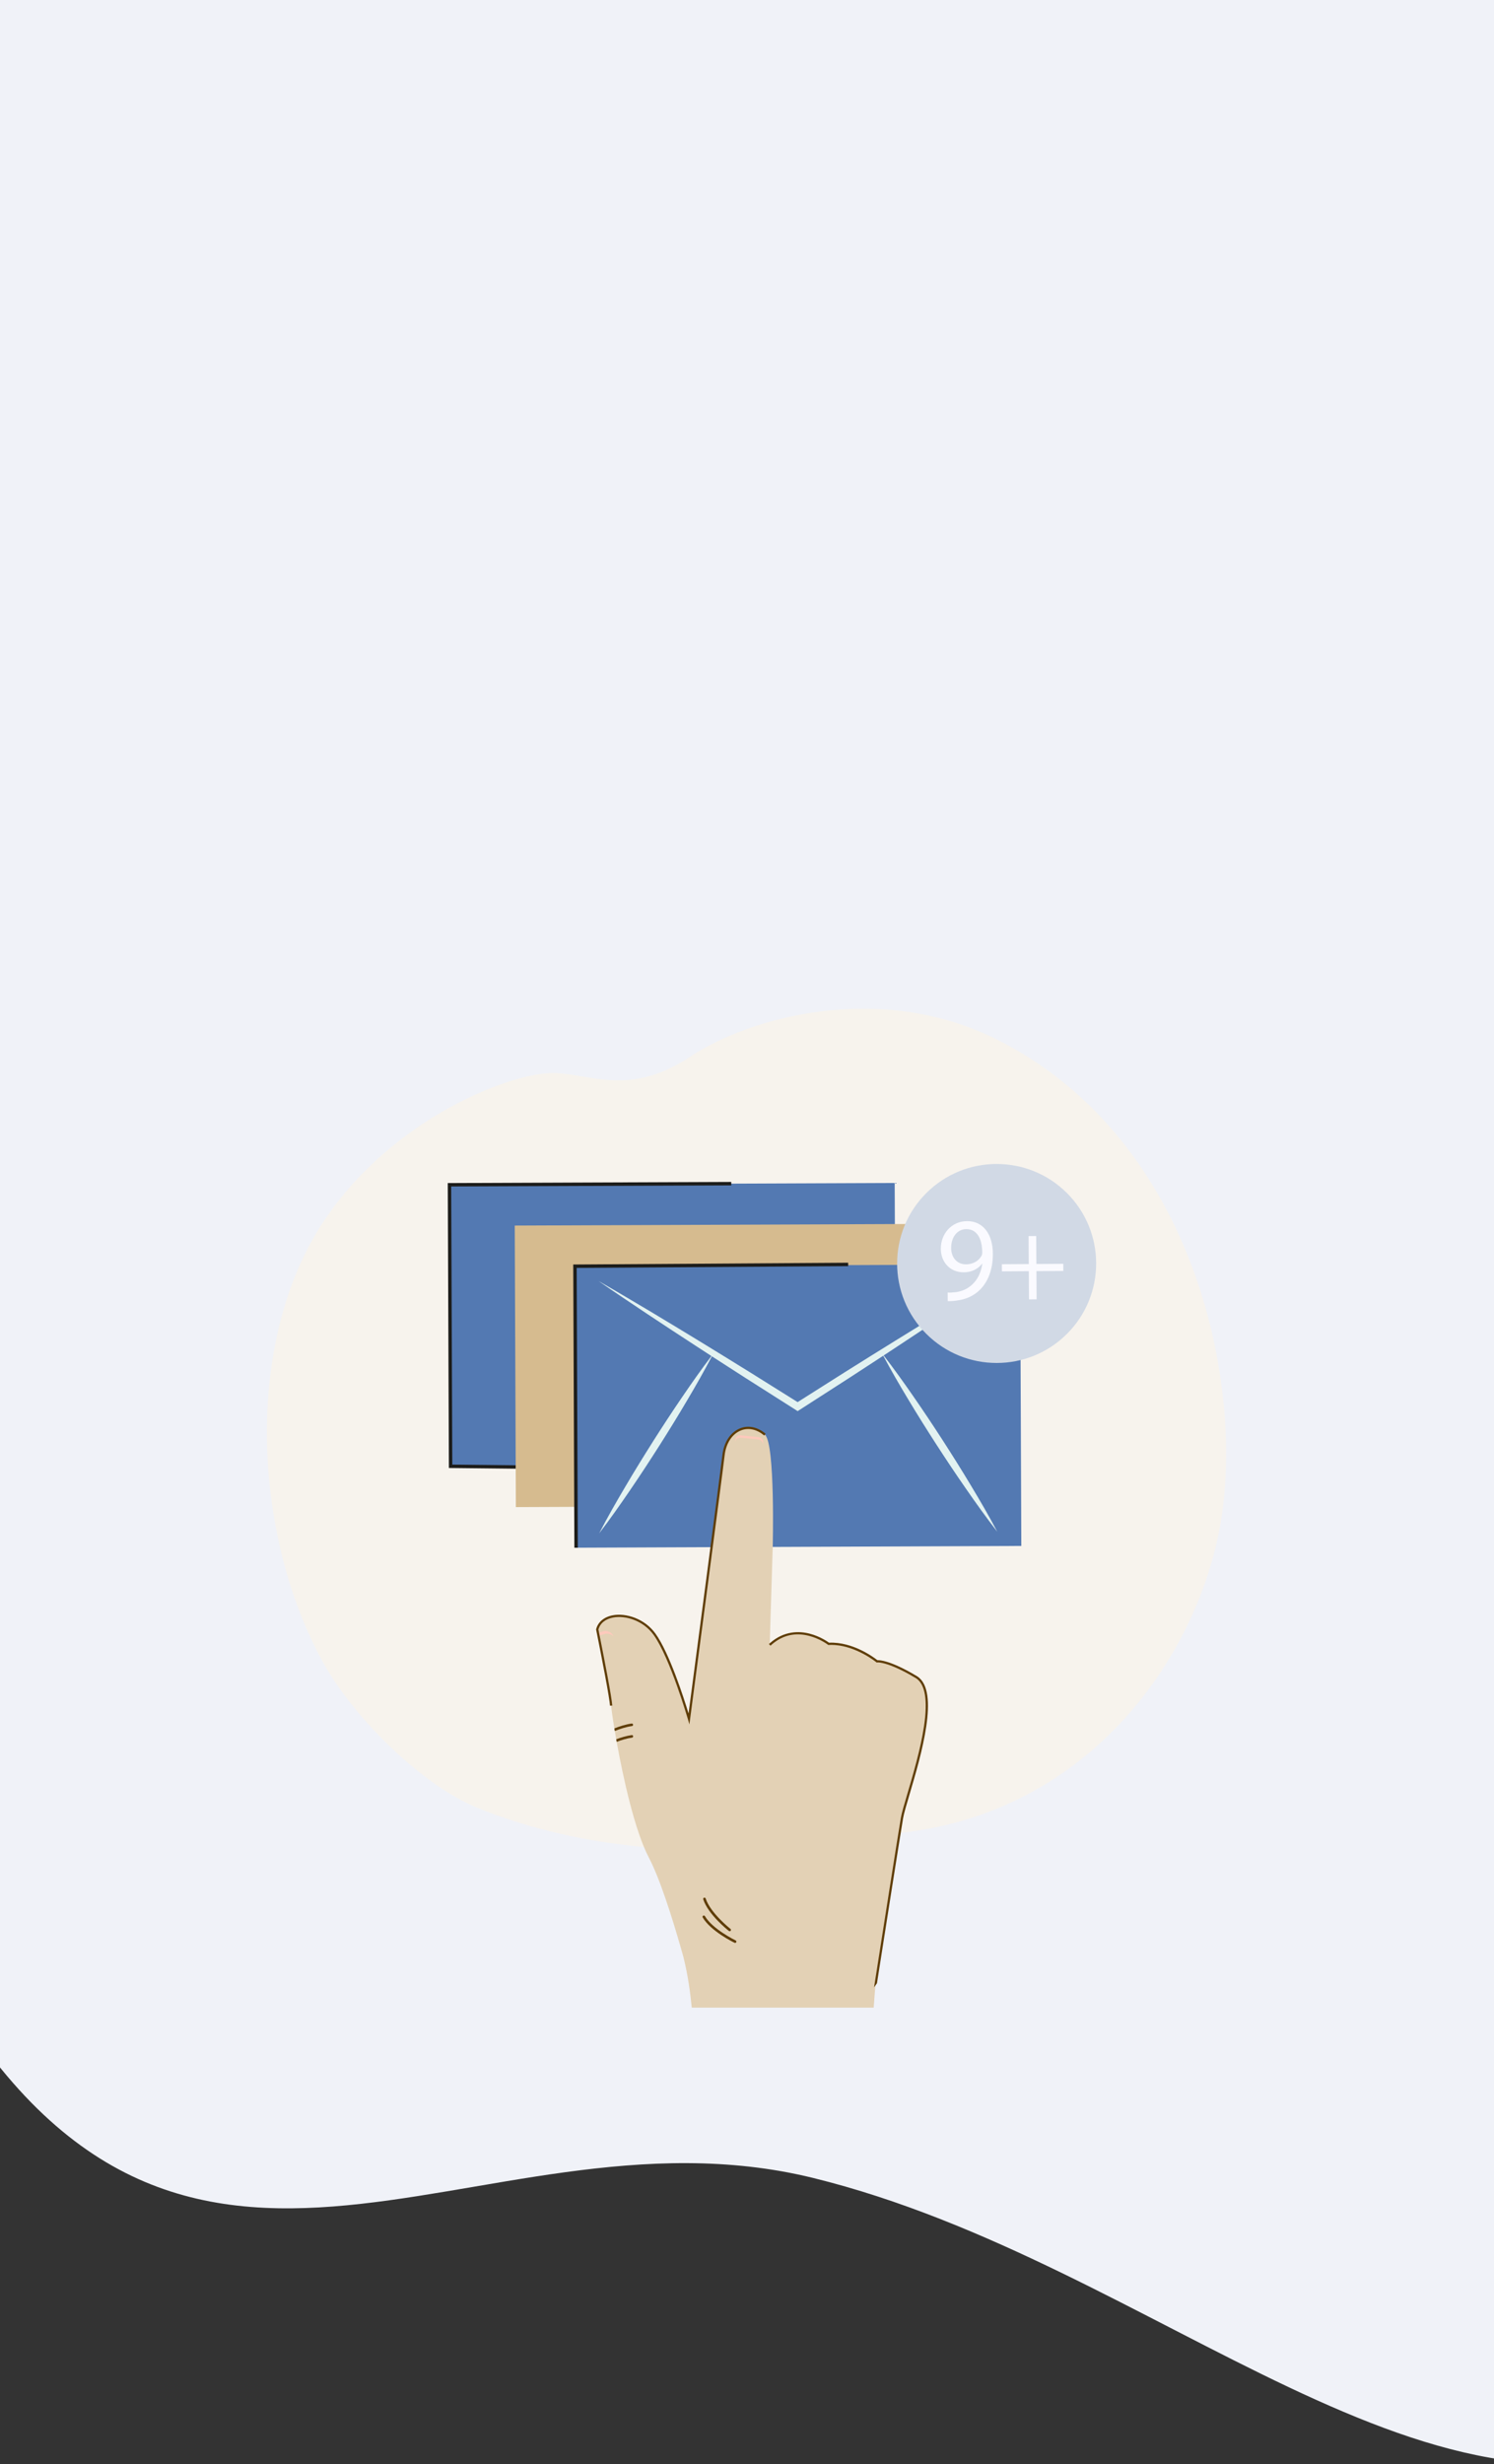 <svg width="375" height="618" viewBox="0 0 375 618" fill="none" xmlns="http://www.w3.org/2000/svg">
<rect x="0" y="0" width="375" height="618" fill="#333333" stroke="none"/>
<g clip-path="url(#clip0_18_28)">
<path d="M204.145 546.268C118.584 525.225 42.741 605.446 -19.143 489.008C-61.198 409.879 -25.107 386.152 -42.683 257.38C-64.653 96.414 -46.688 -57.79 -0.161 -147.717C65.157 -273.964 169.815 -170.467 243.108 -176.729C331.638 -184.292 398.719 -359.967 439.663 -252.027C480.608 -144.086 533.832 553.902 428.432 608.871C360.952 644.064 291.062 567.645 204.145 546.268Z" fill="#F0F2F8"/>
<path d="M218.357 460.253C269.12 458.647 298.574 419.754 305.825 384.946C313.077 350.139 301.054 286.028 250.027 260.626C220.843 246.098 188.325 255.031 173.207 265.064C158.089 275.098 148.296 269.329 139.03 269.14C128.558 268.924 98.87 280.132 81.451 306.016C61.033 336.361 63.453 385.177 81.182 417.112C88.651 430.566 105.674 447.668 119.833 453.423C166.59 472.428 218.357 460.251 218.357 460.251V460.253Z" fill="#F7F3ED"/>
<path d="M224.575 296.701L112.825 297.149L113.109 367.758L224.859 367.31L224.575 296.701Z" fill="#5379B2"/>
<path d="M240.952 306.939L129.202 307.387L129.486 377.998L241.236 377.55L240.952 306.939Z" fill="#D6BB8F"/>
<path d="M256.072 317.129L144.323 317.577L144.606 388.186L256.356 387.738L256.072 317.129Z" fill="#5379B2"/>
<path d="M163.914 361.52C166.303 357.764 168.738 354.037 171.253 350.361C173.612 346.893 176.028 343.46 178.576 340.111C177.322 339.3 176.068 338.487 174.819 337.668L168.635 333.63L162.469 329.56C158.373 326.823 154.274 324.092 150.222 321.289C154.501 323.735 158.733 326.255 162.97 328.77L169.302 332.575L175.614 336.411C179.827 338.962 184.001 341.572 188.197 344.154L200.208 351.666L212.22 344.059C216.413 341.445 220.588 338.802 224.8 336.218C226.904 334.922 229.001 333.615 231.111 332.33L237.443 328.474C241.678 325.926 245.91 323.374 250.188 320.893C246.137 323.728 242.04 326.492 237.945 329.26L231.782 333.38C229.728 334.753 227.66 336.104 225.599 337.468C224.338 338.304 223.072 339.135 221.805 339.965C224.372 343.287 226.809 346.692 229.192 350.133C231.735 353.788 234.201 357.496 236.619 361.232C239.034 364.972 241.403 368.741 243.692 372.561C245.991 376.374 248.235 380.225 250.321 384.177C247.572 380.653 244.982 377.027 242.447 373.366C239.901 369.711 237.437 366.003 235.017 362.268C232.602 358.53 230.233 354.761 227.942 350.941C225.782 347.357 223.675 343.739 221.701 340.035C218.868 341.888 216.028 343.726 213.194 345.578L200.728 353.598L200.218 353.926L199.705 353.6L187.235 345.681C184.386 343.843 181.531 342.019 178.683 340.179C176.733 343.908 174.652 347.552 172.513 351.161C170.254 354.999 167.914 358.786 165.529 362.543C163.137 366.297 160.704 370.024 158.188 373.7C155.682 377.381 153.119 381.027 150.4 384.573C152.454 380.604 154.666 376.737 156.935 372.905C159.194 369.067 161.534 365.279 163.918 361.521L163.914 361.52Z" fill="#E2F2F1"/>
<path d="M267.824 334.541C277.579 324.796 277.579 308.995 267.824 299.249C258.069 289.503 242.253 289.503 232.498 299.249C222.743 308.995 222.743 324.796 232.498 334.541C242.253 344.287 258.069 344.287 267.824 334.541Z" fill="#D1D9E5"/>
<path d="M237.861 324.183C238.428 324.238 239.088 324.175 239.981 324.08C241.502 323.862 242.933 323.226 244.031 322.173C245.307 321.002 246.222 319.294 246.566 316.993H246.478C245.41 318.316 243.863 319.101 241.921 319.113C238.426 319.135 236.169 316.524 236.148 313.212C236.125 309.54 238.762 306.301 242.734 306.275C246.706 306.248 249.176 309.455 249.209 314.409C249.236 318.676 247.823 321.672 245.924 323.533C244.44 325.006 242.383 325.914 240.296 326.165C239.342 326.322 238.505 326.356 237.878 326.332L237.864 324.183H237.861ZM238.744 313.014C238.759 315.431 240.234 317.122 242.504 317.109C244.267 317.098 245.637 316.223 246.315 315.055C246.464 314.816 246.55 314.517 246.547 314.099C246.525 310.787 245.286 308.258 242.537 308.276C240.298 308.291 238.727 310.272 238.745 313.015L238.744 313.014Z" fill="#FAFAFF"/>
<path d="M260.093 310.011L260.139 317.024L266.888 316.98L266.899 318.771L260.15 318.815L260.195 325.888L258.284 325.9L258.238 318.827L251.486 318.871L251.475 317.08L258.227 317.036L258.182 310.023L260.093 310.011Z" fill="#FAFAFF"/>
<path d="M145.031 388.19L144.17 388.194L143.887 317.154L212.889 316.706L212.894 317.566L144.751 318.009L145.031 388.19Z" fill="#1D1D1B"/>
<path d="M129.435 368.369L112.674 368.188L112.672 367.765L112.391 296.725L112.822 296.722L183.544 296.442L183.547 297.303L113.255 297.582L113.532 367.337L129.445 367.509L129.435 368.369Z" fill="#1D1D1B"/>
<path d="M229.98 420.628C222.655 416.247 220.136 416.684 220.136 416.684C220.136 416.684 214.412 411.958 207.998 412.292C207.998 412.292 200.089 406.157 193.203 412.548L193.215 412.155L193.95 388.224C193.95 388.224 194.63 362.11 191.992 359.833C187.658 356.092 182.31 358.833 181.598 364.994C181.043 369.804 172.936 431.116 172.936 431.116C172.936 431.116 168.46 415.674 164.284 409.884C160.109 404.095 151.16 403.825 149.909 408.692C149.909 408.692 149.974 409.013 150.086 409.572C150.092 409.605 150.1 409.638 150.107 409.673C150.146 409.863 150.188 410.079 150.235 410.317C150.671 412.497 151.467 416.522 152.153 420.204C152.783 423.588 153.319 426.681 153.396 427.793C153.447 428.511 153.729 430.607 154.207 433.506C154.242 433.719 154.277 433.934 154.314 434.156C154.426 434.814 154.544 435.507 154.673 436.233C154.71 436.445 154.749 436.66 154.787 436.877C156.415 445.906 159.33 459.167 162.854 465.881C165.629 471.168 168.695 480.852 170.997 488.91C170.997 488.91 170.997 488.912 170.997 488.916C171.184 489.57 171.367 490.214 171.542 490.844C171.543 490.853 171.546 490.86 171.548 490.868C172.691 495.463 173.26 499.751 173.637 503.54H219.296C219.526 500.434 219.714 497.997 219.757 497.939C221.414 487.37 225.661 460.327 226.401 455.98C227.323 450.559 237.299 425.008 229.977 420.628H229.98Z" fill="#E3D1B5"/>
<path d="M158.798 432.84C158.753 432.881 158.695 432.908 158.629 432.918C157.103 433.132 155.53 433.667 154.315 434.157C154.277 433.936 154.242 433.719 154.207 433.507C155.435 433.02 156.997 432.502 158.54 432.285C158.716 432.26 158.877 432.381 158.903 432.555C158.918 432.667 158.877 432.771 158.798 432.84Z" fill="#5F3D07"/>
<path d="M158.815 435.742C158.77 435.782 158.712 435.811 158.647 435.819C157.308 436.009 155.927 436.444 154.789 436.878C154.75 436.661 154.712 436.447 154.675 436.234C155.82 435.801 157.197 435.378 158.556 435.186C158.731 435.162 158.895 435.285 158.919 435.459C158.935 435.569 158.892 435.673 158.815 435.743V435.742Z" fill="#5F3D07"/>
<path d="M148.141 410.478C148.139 410.489 148.138 410.5 148.139 410.512C148.139 410.5 148.139 410.49 148.139 410.478H148.141Z" fill="#E3D1B5"/>
<path d="M154.776 418.31C153.965 419.225 152.858 419.86 152.153 420.204C151.467 416.523 150.671 412.498 150.235 410.317C150.188 410.079 150.146 409.863 150.107 409.672C150.595 409.499 151.107 409.339 151.637 409.194C152.554 408.947 153.549 409.493 153.961 410.439C153.982 410.484 154.001 410.531 154.017 410.578L155.947 415.886C155.947 415.886 156.061 416.862 154.776 418.309V418.31Z" fill="#E3D1B5"/>
<path d="M153.968 410.447C153.968 410.447 153.965 410.442 153.962 410.44C153.547 409.881 152.524 409.613 151.883 409.785C151.305 409.942 150.756 410.122 150.236 410.317C150.189 410.079 150.147 409.863 150.108 409.673C150.1 409.637 150.093 409.604 150.088 409.572C150.552 409.403 151.042 409.247 151.553 409.109C152.362 408.891 153.582 409.385 153.895 410.249L153.968 410.447Z" fill="#FDC9BC"/>
<path d="M191.538 361.715C191.567 361.073 191.051 360.504 190.35 360.436L185.943 360.004C185.205 359.932 184.589 360.408 184.534 361.069H184.53L184.528 361.134L184.389 366.888V366.946H184.391C184.411 367.521 184.952 368.003 185.627 368.045L189.661 368.286C190.305 368.325 190.871 367.922 190.959 367.371H190.962L190.967 367.316L191.533 361.778L191.538 361.715Z" fill="#E3D1B5"/>
<path d="M191.538 361.715C191.567 361.073 191.051 360.504 190.35 360.436L185.943 360.004C185.205 359.932 184.589 360.408 184.534 361.069H184.53L184.528 361.134L184.516 361.661H184.52C184.574 361.01 185.187 360.539 185.92 360.609L190.299 361.025C190.996 361.091 191.509 361.651 191.48 362.285H191.483L191.535 361.778L191.542 361.715H191.538Z" fill="#FDC9BC"/>
<path d="M176.375 480.597C176.321 480.694 176.318 480.815 176.379 480.918C178.399 484.368 184.128 487.152 184.371 487.269C184.534 487.347 184.726 487.278 184.805 487.118C184.883 486.957 184.814 486.762 184.653 486.685C184.596 486.657 178.858 483.869 176.94 480.591C176.849 480.436 176.651 480.385 176.496 480.475C176.443 480.505 176.403 480.547 176.376 480.597H176.375Z" fill="#5F3D07"/>
<path d="M176.541 476.121C176.498 476.197 176.487 476.289 176.516 476.378C177.743 480.182 182.738 484.135 182.95 484.301C183.091 484.413 183.295 484.388 183.405 484.246C183.516 484.105 183.491 483.902 183.35 483.792C183.299 483.752 178.3 479.793 177.134 476.179C177.079 476.009 176.896 475.915 176.725 475.97C176.644 475.996 176.579 476.051 176.541 476.121Z" fill="#5F3D07"/>
<path d="M153.114 427.812C153.048 426.861 152.631 424.32 151.875 420.255C151.182 416.533 150.376 412.465 149.958 410.372L149.831 409.727C149.824 409.695 149.815 409.657 149.809 409.623C149.697 409.068 149.633 408.747 149.633 408.747L149.62 408.683L149.637 408.62C150.1 406.817 151.622 405.546 153.811 405.134C157.048 404.524 161.764 405.902 164.517 409.719C168.019 414.575 171.661 425.934 172.831 429.768C174.012 420.835 180.816 369.324 181.32 364.962C181.699 361.693 183.375 359.176 185.806 358.228C187.891 357.416 190.215 357.922 192.18 359.62L191.81 360.048C190.009 358.495 187.896 358.024 186.012 358.756C183.78 359.625 182.236 361.969 181.884 365.027C181.334 369.785 173.302 430.54 173.22 431.153L173.043 432.491L172.668 431.194C172.624 431.04 168.158 415.732 164.059 410.049C161.445 406.424 156.978 405.112 153.918 405.689C151.951 406.06 150.635 407.127 150.205 408.699C150.229 408.819 150.286 409.102 150.368 409.515C150.375 409.549 150.381 409.579 150.387 409.611L150.517 410.26C150.935 412.354 151.742 416.424 152.435 420.151C153.195 424.236 153.615 426.8 153.682 427.771L153.117 427.811L153.114 427.812Z" fill="#5F3D07"/>
<path d="M193.32 412.503L193.338 419.222L195.285 411.073L193.32 412.503Z" fill="#E3D1B5"/>
<path d="M207.907 412.581L207.616 423.187L209.656 412.354L208.098 412.322L207.907 412.581Z" fill="#E3D1B5"/>
<path d="M219.953 416.865L219.867 426.934L221.535 416.966L219.953 416.865Z" fill="#E3D1B5"/>
<path d="M220.127 497.416C220.011 497.586 219.889 497.761 219.76 497.939C219.644 498.1 219.523 498.265 219.395 498.43C220.99 488.262 225.375 460.327 226.124 455.932C226.329 454.728 226.964 452.581 227.767 449.863C229.17 445.12 231.091 438.621 231.935 432.936C232.898 426.446 232.225 422.411 229.939 420.935C229.904 420.913 229.87 420.891 229.834 420.869C225.545 418.305 222.919 417.412 221.511 417.107C220.593 416.909 220.191 416.961 220.18 416.963L220.055 416.982L219.955 416.902H219.952C219.82 416.792 215.124 413.008 209.608 412.596C209.083 412.554 208.549 412.548 208.01 412.575L207.906 412.581L207.822 412.517C207.803 412.501 205.843 411.002 203.091 410.293C200.202 409.55 197.562 409.909 195.213 411.359C194.585 411.747 193.979 412.212 193.393 412.756L193.319 412.677L193.2 412.549L193.008 412.342C193.077 412.278 193.145 412.217 193.214 412.156C196.806 408.957 200.643 409.075 203.252 409.751C205.817 410.416 207.668 411.701 208.083 412.006C214.126 411.74 219.441 415.77 220.223 416.394C220.849 416.362 223.63 416.502 230.123 420.387C230.165 420.411 230.207 420.438 230.247 420.464C235.96 424.151 231.175 440.332 228.309 450.027C227.512 452.726 226.879 454.858 226.681 456.031C225.958 460.273 221.843 486.472 220.125 497.417L220.127 497.416Z" fill="#5F3D07"/>
</g>
<defs>
<clipPath id="clip0_18_28">
<rect width="375" height="618" fill="white"/>
</clipPath>
</defs>
</svg>
